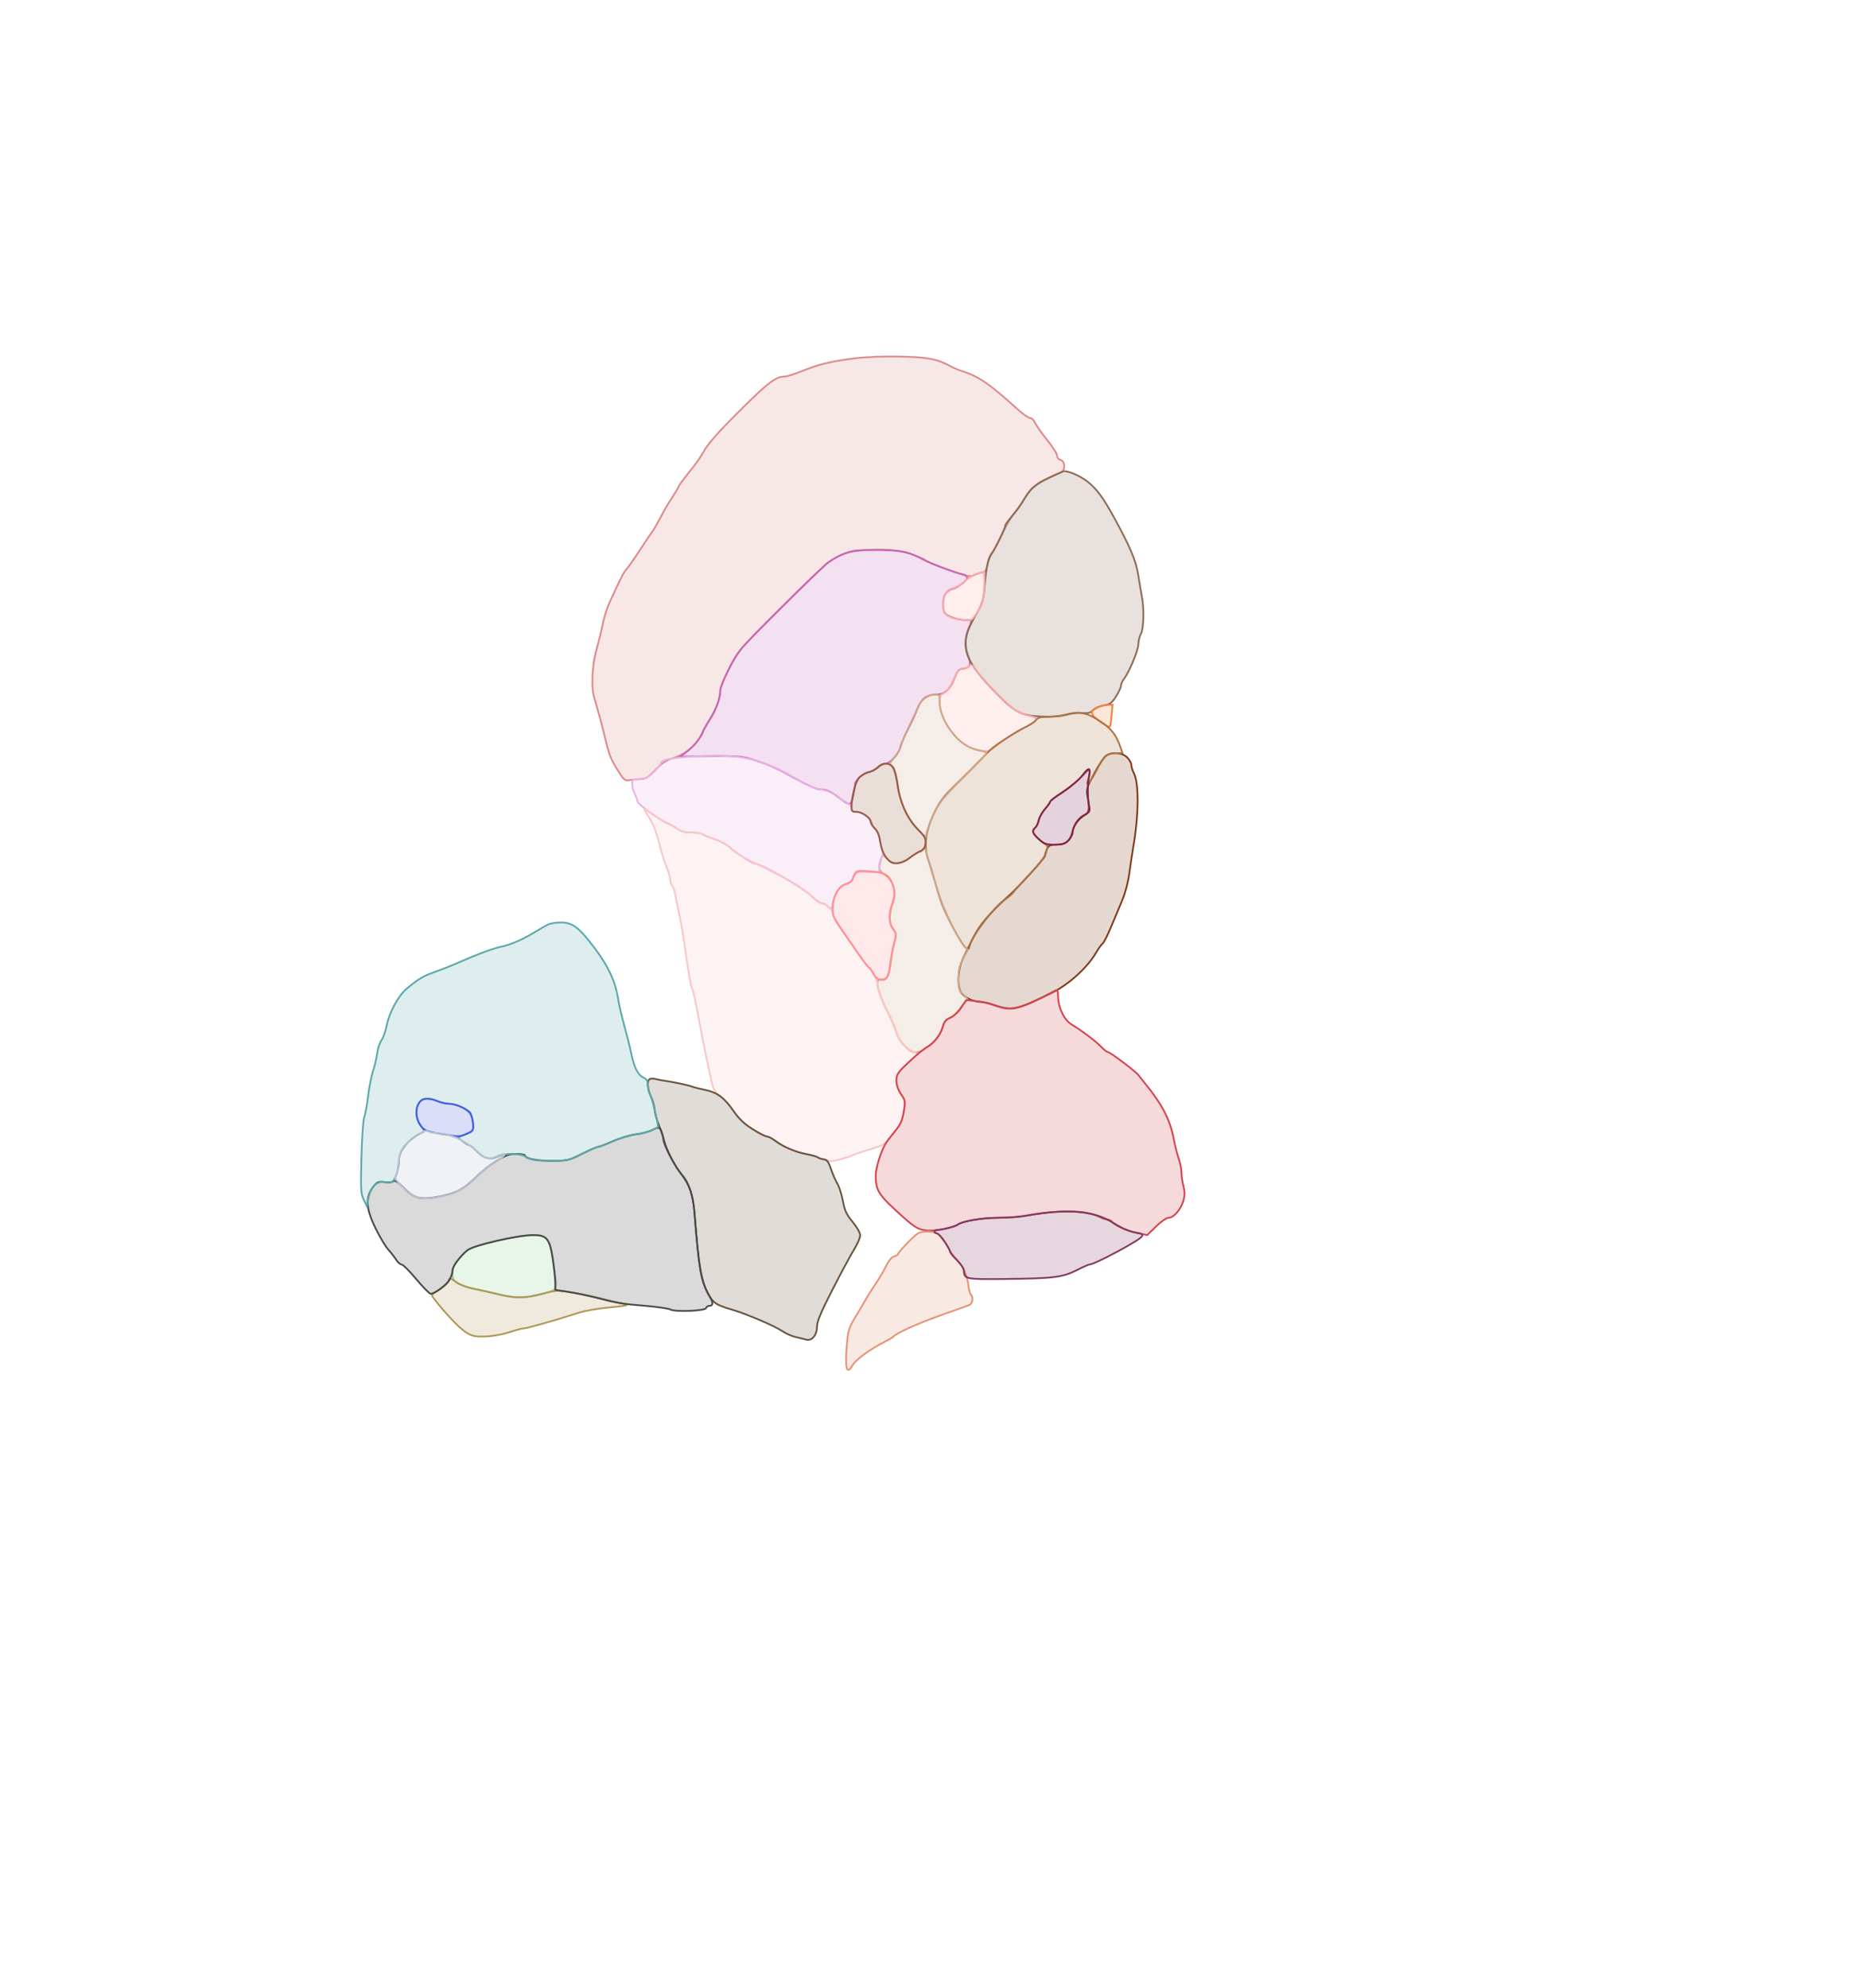 <svg xmlns="http://www.w3.org/2000/svg" width="1078" height="1151" viewBox="0 0 1078 1151" version="1.1">
    <path class="svg-region-V" d="M 494.267 207.505 C 480.885 209.210, 473.726 210.974, 463.850 214.998 C 459.808 216.645, 455.473 217.995, 454.218 217.997 C 449.327 218.004, 444.958 221.241, 430.463 235.602 C 414.960 250.962, 409.485 257.188, 406.662 262.673 C 405.763 264.419, 402.322 269.211, 399.014 273.322 C 395.706 277.434, 393 281.078, 393 281.419 C 393 281.760, 391.772 283.943, 390.270 286.270 C 388.769 288.596, 387.082 291.224, 386.520 292.109 C 385.959 292.994, 384.003 296.537, 382.172 299.984 C 380.342 303.431, 378.424 306.757, 377.909 307.375 C 377.394 307.994, 374.181 312.775, 370.769 318 C 367.356 323.225, 363.745 328.391, 362.743 329.481 C 361.027 331.346, 359.757 333.831, 353.018 348.500 C 351.502 351.800, 349.692 357.425, 348.996 361 C 348.301 364.575, 346.667 371.263, 345.366 375.862 C 342.862 384.712, 342.183 397.613, 343.914 403.429 C 345.930 410.199, 349.330 422.808, 350.538 428 C 352.633 436.997, 353.581 439.386, 357.636 445.882 C 361.371 451.866, 361.616 452.054, 365 451.547 C 366.925 451.258, 369.833 451.017, 371.463 451.011 C 373.727 451.003, 375.614 449.758, 379.463 445.731 C 383.314 441.703, 385.809 440.057, 390.060 438.740 C 397.011 436.587, 403.146 431.421, 406.083 425.247 C 407.325 422.636, 409.559 418.700, 411.047 416.500 C 414.274 411.727, 417 404.110, 417 399.866 C 417 396.683, 424.179 382.163, 428.800 376 C 431.919 371.841, 475.177 328.922, 479.500 325.698 C 486.373 320.573, 491.361 318.990, 502.678 318.342 C 515.885 317.587, 525.109 319.002, 532.297 322.888 C 537.023 325.442, 548.702 329.974, 558.193 332.936 C 560.675 333.710, 562.478 333.766, 563.693 333.105 C 564.687 332.563, 566.718 331.865, 568.206 331.552 C 570.388 331.094, 571.045 330.259, 571.595 327.242 C 571.970 325.184, 573.046 322.375, 573.987 321 C 574.927 319.625, 577.608 314.450, 579.945 309.500 C 582.282 304.550, 585.428 299.150, 586.936 297.500 C 588.443 295.850, 590.866 292.475, 592.320 290 C 593.774 287.525, 595.849 284.466, 596.931 283.203 C 598.943 280.852, 609.706 274.815, 613.750 273.769 C 616.818 272.976, 617.015 267.078, 614 266.290 C 612.857 265.991, 612 264.926, 612 263.805 C 612 262.726, 609.398 258.616, 606.218 254.671 C 603.038 250.727, 599.898 246.262, 599.239 244.750 C 598.581 243.238, 597.284 242, 596.356 242 C 595.429 242, 591.827 239.412, 588.353 236.250 C 573.348 222.592, 566.530 217.900, 557.500 215.019 C 555.300 214.316, 552.375 213.131, 551 212.385 C 542.506 207.774, 537.713 206.808, 521.500 206.439 C 511.351 206.207, 501.393 206.597, 494.267 207.505" stroke="#dd8a8a" fill="#dd8a8a" fill-opacity="0.2" fill-rule="evenodd"/><path class="svg-region-SV" d="M 494 318.980 C 489.520 319.847, 485.204 321.800, 479.509 325.537 C 477.864 326.617, 465.482 338.525, 451.994 352 C 427.916 376.055, 427.376 376.686, 422.235 386.717 C 419.356 392.336, 417 398.134, 417 399.601 C 417 404.135, 414.779 410.234, 410.807 416.608 C 408.713 419.967, 407 423.014, 407 423.378 C 407 425.324, 401.430 432.400, 397.865 434.983 L 393.763 437.955 411.131 437.727 C 425.677 437.537, 429.475 437.802, 434.500 439.357 C 445.265 442.687, 448.343 444.034, 460.118 450.560 C 467.614 454.716, 472.870 457, 474.933 457 C 478.515 457, 480.886 458.077, 486 462.029 C 491.970 466.642, 492.720 466.534, 493.930 460.892 C 494.518 458.147, 495 455.064, 495 454.040 C 495 451.783, 500.435 447, 503 447 C 504.016 447, 506.184 445.875, 507.818 444.500 C 509.452 443.125, 511.690 442, 512.791 442 C 515.388 442, 520.617 436.021, 521.488 432.057 C 521.861 430.356, 523.749 425.935, 525.684 422.232 C 527.618 418.530, 530.051 413.238, 531.089 410.472 C 533.269 404.667, 536.867 402, 542.519 402 C 547.018 402, 550.439 398.704, 552.896 392 C 554.219 388.391, 555.071 387.439, 557.200 387.191 C 561.534 386.685, 562.487 384.675, 560.613 379.991 C 558.474 374.646, 558.607 368.462, 560.973 363.250 C 562.976 358.836, 562.912 358.667, 559.332 358.950 C 556.097 359.206, 549.304 357.161, 547.545 355.402 C 545.234 353.092, 545.513 345.487, 548 343 C 549.100 341.900, 550.571 341, 551.268 341 C 553.354 341, 560 336.040, 560 334.483 C 560 333.688, 558.763 332.781, 557.250 332.467 C 552.907 331.566, 537.656 325.884, 536 324.551 C 535.175 323.886, 531.800 322.314, 528.500 321.056 C 523.738 319.240, 520.024 318.700, 510.500 318.439 C 503.900 318.257, 496.475 318.501, 494 318.980" stroke="#c666b5" fill="#c666b5" fill-opacity="0.2" fill-rule="evenodd"/><path class="svg-region-SF" d="M 615 273.046 C 614.175 273.491, 610.460 275.215, 606.745 276.877 C 599.545 280.099, 596.556 282.811, 592.283 290 C 590.812 292.475, 587.897 296.476, 585.804 298.891 C 583.712 301.306, 582 303.745, 582 304.312 C 582 305.807, 575.953 318.203, 574.260 320.177 C 572.196 322.584, 570.961 328.140, 570.071 339.022 C 569.340 347.955, 568.992 349.059, 564.452 356.873 C 554.751 373.569, 557.143 381.534, 578.248 402.800 C 588.007 412.634, 591.582 414.372, 602.989 414.831 C 609.393 415.088, 614.181 414.739, 617.520 413.772 C 620.259 412.979, 624.369 412.524, 626.654 412.761 C 629.904 413.098, 631.261 412.739, 632.890 411.110 C 634.035 409.965, 636.830 408.731, 639.101 408.368 C 642.612 407.806, 643.661 407.028, 646.115 403.158 C 647.702 400.656, 649 397.857, 649 396.939 C 649 396.021, 649.808 394.197, 650.796 392.885 C 653.947 388.702, 658.999 376.461, 659.035 372.920 C 659.055 371.039, 659.714 368.375, 660.500 367 C 662.156 364.103, 662.465 352.519, 661.078 345.299 C 660.571 342.660, 659.589 336.900, 658.895 332.500 C 657.620 324.410, 654.260 316.509, 644.635 298.960 C 638.818 288.354, 634.891 283.028, 630.001 279.110 C 624.939 275.055, 617.127 271.897, 615 273.046" stroke="#8c6b55" fill="#8c6b55" fill-opacity="0.2" fill-rule="evenodd"/><path class="svg-region-IF" d="M 635.250 409.491 C 631.431 411.151, 631.147 412.897, 634.250 415.641 C 637.309 418.346, 642.078 421.255, 642.599 420.734 C 642.833 420.500, 643.268 417.539, 643.565 414.154 L 644.106 408 641.303 408.039 C 639.761 408.061, 637.038 408.714, 635.250 409.491" stroke="#f2823b" fill="#f2823b" fill-opacity="0.2" fill-rule="evenodd"/><path class="svg-region-PF" d="M 567 331.652 C 563.633 332.761, 560.455 334.646, 557.629 337.210 C 555.986 338.700, 553.373 340.198, 551.822 340.539 C 548.022 341.374, 546 344.563, 546 349.723 C 546 355.477, 548.315 357.646, 555.402 358.531 C 558.463 358.913, 561.584 358.990, 562.337 358.701 C 563.091 358.412, 564.987 355.998, 566.551 353.338 C 568.943 349.269, 569.462 347.109, 569.820 339.750 C 570.053 334.938, 569.852 331.036, 569.372 331.079 C 568.893 331.122, 567.825 331.380, 567 331.652 M 560.500 386 C 560.160 386.550, 558.788 387, 557.451 387 C 555.428 387, 554.526 388.090, 552.077 393.491 C 550.107 397.834, 548.284 400.369, 546.567 401.152 C 544.396 402.140, 544 402.978, 544 406.578 C 544 412.134, 547.046 419.083, 552.158 425.188 C 556.795 430.728, 561.982 433.762, 568.292 434.627 C 571.897 435.121, 573.067 434.820, 575.545 432.762 C 581.089 428.158, 588.493 423.365, 594.250 420.652 C 600.933 417.501, 601.584 415.512, 596.250 414.537 C 594.188 414.160, 590.642 412.773, 588.371 411.454 C 584.036 408.938, 568.080 392.637, 565.231 387.814 C 563.536 384.944, 561.609 384.205, 560.500 386" stroke="#faaaaa" fill="#faaaaa" fill-opacity="0.2" fill-rule="evenodd"/><path class="svg-region-AAB" d="M 640.305 437.499 C 639.128 438.324, 636.063 442.936, 633.495 447.749 C 629.381 455.460, 628.907 456.976, 629.511 460.500 C 630.898 468.601, 630.664 470.332, 628 471.668 C 624.384 473.482, 622.115 476.656, 620.854 481.667 C 619.517 486.977, 616.919 489, 611.438 489 C 607.997 489, 607.131 489.418, 606.161 491.547 C 605.522 492.948, 605 494.705, 605 495.451 C 605 496.627, 590.219 512.976, 584.500 518.128 C 573.052 528.438, 566.904 535.671, 563.360 543 C 561.897 546.025, 559.418 551.032, 557.850 554.127 C 554.443 560.854, 553.851 570.915, 556.631 574.883 C 558.518 577.577, 563.703 579.986, 567.718 580.033 C 569.248 580.051, 572.975 580.936, 576 582 C 585.722 585.420, 587.884 584.944, 609 574.738 C 618.518 570.137, 629.470 560.232, 634.422 551.745 C 635.948 549.129, 637.714 546.654, 638.348 546.245 C 638.982 545.835, 641.013 541.900, 642.862 537.500 C 644.712 533.100, 647.670 526.056, 649.436 521.847 C 651.386 517.200, 653.120 510.718, 653.851 505.347 C 654.513 500.481, 655.482 494.025, 656.005 491 C 659.316 471.831, 659.485 453.417, 656.404 447.478 C 655.632 445.989, 655 443.902, 655 442.840 C 655 441.778, 653.895 439.805, 652.545 438.455 C 649.674 435.583, 643.706 435.117, 640.305 437.499" stroke="#7f3c1a" fill="#7f3c1a" fill-opacity="0.2" fill-rule="evenodd"/><path class="svg-region-APB" d="M 617.500 413.586 C 614.750 414.342, 609.938 414.970, 606.807 414.981 C 602.473 414.995, 600.801 415.433, 599.807 416.812 C 599.088 417.808, 596.274 419.691, 593.553 420.996 C 588.902 423.227, 578.577 429.778, 574.576 433.036 C 573.587 433.841, 570.241 437.150, 567.139 440.389 C 564.038 443.628, 557.724 449.928, 553.108 454.389 C 546.159 461.105, 544.017 463.962, 540.650 471 C 535.777 481.187, 534.691 490.425, 537.476 498 C 538.386 500.475, 539.972 505.650, 541.001 509.500 C 542.030 513.350, 543.788 519.120, 544.907 522.323 C 547.429 529.538, 556.264 546.024, 558.875 548.387 C 560.741 550.076, 560.834 550.037, 561.472 547.319 C 562.785 541.723, 575.289 525.273, 581.455 521.031 C 583.914 519.339, 586.280 517.327, 586.713 516.560 C 587.146 515.793, 591.325 511.158, 596 506.260 C 601.741 500.245, 604.885 496.079, 605.686 493.427 C 606.485 490.783, 606.535 489.381, 605.839 489.134 C 603.813 488.417, 598 482.770, 598 481.519 C 598 480.818, 598.621 479.730, 599.379 479.100 C 600.138 478.470, 601.037 476.563, 601.378 474.862 C 601.718 473.160, 603.347 470.230, 604.998 468.349 C 606.649 466.469, 608 464.529, 608 464.038 C 608 463.547, 610.813 461.445, 614.250 459.367 C 617.688 457.289, 622.853 453.094, 625.728 450.044 C 630.100 445.408, 630.960 444.858, 630.978 446.685 C 630.990 447.887, 630.536 450.091, 629.968 451.584 C 628.002 456.756, 631.770 452.213, 635.163 445.321 C 638.843 437.845, 641.024 436, 646.178 436 L 649.911 436 648.572 432.250 C 646.044 425.173, 643.490 421.937, 637 417.591 C 629.494 412.564, 624.752 411.590, 617.500 413.586" stroke="#ac7444" fill="#ac7444" fill-opacity="0.2" fill-rule="evenodd"/><path class="svg-region-PC" d="M 535.930 403.478 C 534.517 404.246, 532.540 406.816, 531.538 409.188 C 530.536 411.559, 527.753 417.550, 525.353 422.500 C 522.953 427.450, 520.992 432.272, 520.995 433.215 C 520.998 434.159, 519.592 436.534, 517.871 438.494 C 514.839 441.947, 514.798 442.119, 516.535 444.039 C 517.660 445.282, 518.800 449.211, 519.594 454.581 C 521.163 465.192, 525.529 474.624, 531.537 480.381 L 535.931 484.591 536.586 481.545 C 536.947 479.870, 538.832 475.125, 540.775 471 C 543.761 464.662, 546.173 461.641, 556.346 451.500 C 568.780 439.106, 571 436.724, 571 435.777 C 571 435.472, 569.333 434.910, 567.297 434.528 C 561.368 433.416, 556.565 430.453, 552.158 425.188 C 547 419.028, 544 412.125, 544 406.417 C 544 402.255, 543.841 402.002, 541.250 402.040 C 539.737 402.062, 537.344 402.709, 535.930 403.478 M 534.716 491.297 C 534.357 492.234, 533.436 493, 532.669 493 C 531.902 493, 529.591 494.339, 527.532 495.974 C 525.474 497.610, 522.232 499.241, 520.328 499.598 C 517.418 500.144, 516.407 499.806, 513.968 497.469 L 511.068 494.691 510.034 497.411 C 508.276 502.035, 508.851 504.358, 512.289 506.516 C 516.892 509.406, 518.881 515.482, 517.105 521.229 C 514.623 529.260, 514.584 534.518, 516.982 537.762 C 519.060 540.573, 519.087 540.904, 517.650 546.095 C 516.826 549.068, 515.848 554.200, 515.475 557.500 C 514.626 565.017, 513.580 567, 510.465 567 C 508.441 567, 508.001 567.493, 508.005 569.750 C 508.010 572.671, 510.917 580.257, 515.197 588.517 C 516.627 591.276, 518.304 595.415, 518.923 597.714 C 520.117 602.148, 524.785 607.587, 528.659 609.060 C 533.179 610.779, 543.790 601.869, 545.778 594.685 C 546.716 591.296, 547.656 590.171, 550.718 588.769 C 553.115 587.673, 555.335 585.566, 556.780 583.019 C 558.034 580.809, 559.544 579, 560.136 579 C 560.727 579, 559.814 577.694, 558.106 576.099 C 555.228 573.410, 555 572.705, 555 566.484 C 555 561.104, 555.529 558.798, 557.665 554.875 L 560.329 549.979 558.283 547.740 C 554.703 543.823, 546.341 526.683, 543.495 517.432 C 541.985 512.519, 540.096 506.475, 539.298 504 C 538.501 501.525, 537.291 497.271, 536.609 494.547 C 535.751 491.118, 535.169 490.118, 534.716 491.297" stroke="#cda789" fill="#cda789" fill-opacity="0.2" fill-rule="evenodd"/><path class="svg-region-DB" d="M 400 438.032 C 386.312 439.111, 383.191 439.823, 382.490 442.031 C 382.174 443.028, 380.133 445.454, 377.954 447.422 C 374.804 450.269, 373.177 451, 369.997 451 C 366.258 451, 366 451.186, 366 453.886 C 366 455.473, 366.672 458.060, 367.494 459.636 C 368.315 461.211, 369.005 463.175, 369.027 464 C 369.064 465.453, 382.450 475.149, 386.500 476.658 C 387.600 477.068, 390.025 478.437, 391.890 479.702 C 394.342 481.365, 396.706 482, 400.440 482 C 403.278 482, 406.027 482.391, 406.550 482.869 C 407.072 483.347, 410.226 484.638, 413.558 485.738 C 416.889 486.839, 420.939 488.985, 422.558 490.509 C 426.348 494.077, 435.511 500, 437.241 500 C 440.852 500, 465.379 514.238, 470.289 519.183 C 472.372 521.283, 474.905 523, 475.916 523 C 476.928 523, 478.315 523.675, 479 524.500 C 480.806 526.677, 482 526.341, 482 523.657 C 482 522.369, 483.048 519.331, 484.330 516.907 C 486.047 513.659, 487.400 512.368, 489.473 512 C 491.020 511.725, 492.672 510.712, 493.143 509.750 C 495.808 504.308, 495.478 504.490, 502.279 504.711 L 508.785 504.922 509.450 500.484 C 509.816 498.044, 510.541 495.784, 511.060 495.463 C 511.620 495.117, 511.648 494.189, 511.131 493.189 C 510.649 492.260, 509.931 489.263, 509.533 486.528 C 509.076 483.379, 508.112 481.067, 506.905 480.221 C 505.857 479.487, 505 478.202, 505 477.366 C 505 474.619, 499.405 470, 496.077 470 C 493.677 470, 493 469.564, 493 468.020 C 493 466.759, 491.639 465.306, 489.250 464.016 C 487.188 462.903, 484.298 461.032, 482.828 459.859 C 481.358 458.686, 477.815 457.356, 474.955 456.904 C 471.695 456.388, 467.094 454.480, 462.627 451.791 C 441.361 438.988, 427.243 435.886, 400 438.032" stroke="#e8b1e4" fill="#e8b1e4" fill-opacity="0.2" fill-rule="evenodd"/><path class="svg-region-MB" d="M 373 468.597 C 373 468.934, 374.404 471.290, 376.120 473.833 C 378.130 476.811, 380.091 481.904, 381.632 488.144 C 382.947 493.473, 384.908 499.782, 385.989 502.166 C 387.071 504.550, 387.966 507.648, 387.978 509.050 C 387.990 510.453, 388.529 512.129, 389.176 512.776 C 389.823 513.423, 390.695 516.101, 391.114 518.726 C 391.532 521.352, 392.363 525.525, 392.960 528 C 394.053 532.538, 395.025 538.245, 397.044 552 C 399.263 567.115, 400.005 571.142, 400.880 572.803 C 401.371 573.736, 402.963 581.025, 404.418 589 C 406.971 603.002, 409.925 617.431, 412.237 627.190 C 413.026 630.521, 414.239 632.537, 416.424 634.143 C 419.779 636.611, 422.097 639.265, 426.120 645.245 C 429.441 650.181, 440.793 658, 444.640 658 C 445.309 658, 446.546 658.689, 447.388 659.531 C 450.134 662.277, 460.910 667.052, 466.770 668.118 C 469.921 668.692, 472.928 669.575, 473.450 670.081 C 473.973 670.586, 475.345 671, 476.500 671 C 477.655 671, 479.054 671.454, 479.609 672.009 C 480.538 672.938, 489.419 670.718, 495.500 668.037 C 496.600 667.552, 500.710 666.223, 504.634 665.084 C 510.441 663.398, 512.302 662.331, 514.634 659.350 C 516.210 657.336, 518.542 654.420, 519.816 652.871 C 521.273 651.099, 522.533 647.638, 523.212 643.541 C 524.250 637.276, 524.190 636.882, 521.646 633.210 C 519.895 630.684, 519 628.080, 519 625.511 C 519 622.042, 519.650 621.027, 525.111 615.975 L 531.221 610.320 526.741 607.694 C 522.477 605.195, 520.288 602.096, 518.482 596 C 518.074 594.625, 516.584 591.250, 515.169 588.500 C 510.998 580.389, 508.010 572.678, 508.001 570 C 507.992 567.476, 504.801 561.396, 502.499 559.518 C 501.813 558.958, 498.833 554.969, 495.876 550.653 C 492.919 546.336, 488.607 540.036, 486.294 536.653 C 483.980 533.269, 482.054 529.825, 482.012 529 C 481.886 526.508, 479.465 524.058, 475.899 522.815 C 474.043 522.168, 471.169 520.219, 469.513 518.484 C 467.856 516.749, 463.350 513.505, 459.500 511.274 C 453.191 507.618, 449.195 505.570, 432.500 497.435 C 429.750 496.095, 425.722 493.364, 423.548 491.366 C 421.204 489.210, 417.137 486.920, 413.548 485.735 C 410.222 484.637, 407.072 483.347, 406.550 482.869 C 406.027 482.391, 403.283 482, 400.450 482 C 396.386 482, 394.373 481.372, 390.900 479.018 C 388.480 477.378, 386.105 476.028, 385.621 476.018 C 385.138 476.008, 382.101 474.197, 378.871 471.992 C 375.642 469.788, 373 468.260, 373 468.597" stroke="#f9c6c6" fill="#f9c6c6" fill-opacity="0.2" fill-rule="evenodd"/><path class="svg-region-LPl" d="M 606.500 575.777 C 595.270 581.933, 588.209 584.303, 582.951 583.681 C 580.229 583.358, 576.538 582.438, 574.751 581.635 C 572.963 580.833, 568.782 579.900, 565.461 579.563 L 559.421 578.948 556.155 583.582 C 554.359 586.130, 551.551 588.721, 549.916 589.338 C 547.678 590.183, 546.655 591.455, 545.782 594.480 C 544.366 599.381, 540.821 603.924, 536.631 606.205 C 534.909 607.142, 530.237 610.986, 526.250 614.747 C 519.612 621.007, 519 621.920, 519 625.560 C 519 628.204, 519.880 630.830, 521.626 633.400 C 524.137 637.095, 524.205 637.546, 523.191 643.666 C 522.345 648.772, 521.340 651.020, 518.220 654.783 C 516.069 657.377, 513.599 660.625, 512.730 662 C 510.106 666.154, 507 676.175, 507.006 680.465 C 507.017 688.786, 508.512 691.391, 518.619 700.701 C 529.534 710.755, 531.379 711.919, 537.185 712.411 C 541.288 712.759, 552.507 710.525, 554.500 708.963 C 557.062 706.954, 568.546 705, 577.784 705 C 583.281 705, 591.316 704.358, 595.640 703.574 C 614.060 700.231, 629.240 700.633, 636.973 704.669 C 638.363 705.394, 640.232 705.990, 641.128 705.994 C 642.023 705.997, 643.297 706.652, 643.958 707.450 C 645.755 709.615, 652.804 712.680, 658.834 713.919 L 664.167 715.015 669.281 710.007 C 672.161 707.187, 675.319 705, 676.510 705 C 679.444 705, 683.576 700.314, 685.044 695.322 C 685.984 692.127, 686.006 690.081, 685.137 686.629 C 684.512 684.146, 684 680.570, 684 678.683 C 684 676.796, 683.300 673.282, 682.445 670.876 C 681.590 668.469, 680.254 663.195, 679.475 659.156 C 677.334 648.044, 672.929 639.516, 663.052 627.358 C 661.649 625.631, 659.825 623.354, 659 622.299 C 657.161 619.948, 642.594 609, 641.305 609 C 640.793 609, 639.052 607.620, 637.437 605.932 C 634.360 602.719, 625.835 596.291, 620.182 592.923 C 616.195 590.548, 612.723 583.378, 612.591 577.250 C 612.541 574.913, 612.275 573.009, 612 573.018 C 611.725 573.028, 609.250 574.270, 606.500 575.777" stroke="#d2454f" fill="#d2454f" fill-opacity="0.2" fill-rule="evenodd"/><path class="svg-region-DMl" d="M 376.250 624.639 C 374.401 625.420, 374.731 630.190, 376.978 635.141 C 378.066 637.538, 378.977 640.850, 379.002 642.500 C 379.027 644.150, 380.160 648.200, 381.519 651.500 C 382.879 654.800, 383.993 658.336, 383.995 659.357 C 384.002 662.157, 389.607 673.331, 393.682 678.670 C 399.370 686.122, 401.228 691.379, 402.104 702.500 C 404.607 734.244, 405.644 740.490, 409.741 748.500 C 412.612 754.112, 414.463 755.427, 423 757.920 C 432.050 760.563, 448.085 767.387, 453.253 770.795 C 455.317 772.156, 458.692 773.624, 460.753 774.057 C 462.814 774.490, 465.471 775.146, 466.658 775.515 C 469.941 776.535, 473 772.933, 473 768.048 C 473 765.048, 475.130 759.930, 481.841 746.798 C 486.703 737.284, 492.328 726.826, 494.341 723.559 C 496.353 720.291, 498 716.512, 498 715.160 C 498 713.734, 496.162 710.469, 493.619 707.381 C 490.019 703.008, 489.016 700.850, 487.996 695.279 C 487.313 691.551, 485.893 687.071, 484.841 685.324 C 483.789 683.578, 482.117 679.753, 481.124 676.824 C 479.692 672.600, 478.822 671.429, 476.910 671.154 C 475.584 670.964, 474.050 670.443, 473.500 669.997 C 472.950 669.550, 470.025 668.724, 467 668.161 C 460.552 666.960, 453.882 664.132, 449.056 660.554 C 447.161 659.149, 444.911 657.974, 444.056 657.943 C 443.200 657.911, 439.478 655.999, 435.784 653.693 C 430.876 650.628, 427.905 647.821, 424.742 643.260 C 419.299 635.410, 415.217 632.386, 408.111 630.938 C 405.025 630.309, 401.600 629.438, 400.500 629.002 C 398.489 628.205, 390.080 626.428, 384.500 625.621 C 382.850 625.382, 380.600 624.945, 379.500 624.649 C 378.400 624.353, 376.938 624.349, 376.250 624.639" stroke="#68533d" fill="#68533d" fill-opacity="0.2" fill-rule="evenodd"/><path class="svg-region-VMl" d="M 525.951 718.969 C 522.678 722.252, 520 725.354, 520 725.861 C 520 726.368, 518.972 727.041, 517.716 727.356 C 516.250 727.724, 514.605 729.642, 513.120 732.715 C 511.847 735.347, 509.125 739.975, 507.071 743 C 505.016 746.025, 502.188 750.525, 500.787 753 C 499.385 755.475, 496.642 760.120, 494.691 763.322 C 491.927 767.858, 491.006 770.619, 490.519 775.822 C 488.981 792.278, 489.980 796.682, 493.758 790.098 C 495.482 787.095, 504.154 780.805, 512 776.867 C 514.475 775.625, 516.725 774.329, 517 773.988 C 518.718 771.858, 530.660 766.408, 544 761.665 C 552.525 758.635, 560.288 755.847, 561.250 755.471 C 563.097 754.748, 563.620 751.056, 562.102 749.450 C 561.609 748.928, 560.985 746.700, 560.717 744.500 C 559.978 738.431, 557.699 733.322, 553.900 729.212 C 552.013 727.170, 549.604 723.787, 548.546 721.693 C 545.047 714.765, 542.703 713, 536.999 713 C 532.103 713, 531.666 713.236, 525.951 718.969" stroke="#e59376" fill="#e59376" fill-opacity="0.2" fill-rule="evenodd"/><path class="svg-region-PMl" d="M 293 717.063 C 272.482 721.637, 271.454 722.091, 265.250 729.295 C 262.760 732.187, 262 734, 262 737.049 C 262 740.461, 262.460 741.309, 265.225 742.990 C 266.998 744.069, 270.936 745.421, 273.975 745.995 C 277.014 746.568, 283.046 747.961, 287.381 749.090 C 297.013 751.599, 304.219 751.688, 312.896 749.406 C 321.999 747.013, 322.351 746.640, 321.594 740.199 C 318.815 716.561, 317.930 714.949, 307.795 715.084 C 304.333 715.131, 297.675 716.021, 293 717.063" stroke="#90cf92" fill="#90cf92" fill-opacity="0.2" fill-rule="evenodd"/><path class="svg-region-PV" d="M 259.562 741.804 C 259.247 742.796, 256.967 744.886, 254.495 746.449 C 252.023 748.011, 250 749.498, 250 749.753 C 250 750.973, 260.662 763.405, 265.504 767.829 C 269.377 771.370, 272.113 773.012, 274.927 773.488 C 279.985 774.342, 288.958 773.234, 296 770.884 C 299.025 769.875, 302.309 769.038, 303.297 769.025 C 305.051 769.001, 321.980 764.171, 335 759.981 C 338.575 758.830, 346.176 757.476, 351.890 756.971 C 357.605 756.466, 362.488 755.845, 362.742 755.591 C 362.996 755.337, 361.471 754.816, 359.352 754.433 C 357.233 754.050, 352.125 752.848, 348 751.763 C 343.875 750.678, 336.467 749.117, 331.539 748.296 C 322.973 746.867, 322.196 746.897, 313.937 748.961 C 302.989 751.698, 299.121 751.727, 288.273 749.155 C 283.448 748.010, 276.935 746.580, 273.801 745.977 C 270.666 745.373, 266.483 743.781, 264.506 742.440 C 260.207 739.522, 260.283 739.532, 259.562 741.804" stroke="#b09658" fill="#b09658" fill-opacity="0.2" fill-rule="evenodd"/><path class="svg-region-LPVl" d="M 377.832 654.075 C 375.815 655.113, 371.540 656.264, 368.332 656.632 C 365.125 657, 359.052 658.808, 354.838 660.651 C 350.624 662.493, 346.663 664, 346.036 664 C 345.409 664, 341.289 665.800, 336.880 668 C 329.257 671.804, 328.408 672, 319.581 672 C 310.505 672, 304 670.707, 304 668.902 C 304 668.406, 301.758 668, 299.018 668 C 294.991 668, 292.826 668.740, 287.727 671.861 C 284.257 673.985, 279.005 678.073, 276.056 680.945 C 268.461 688.343, 264.354 690.638, 255.375 692.502 C 243.909 694.882, 240.079 694.048, 233.928 687.831 C 230.167 684.031, 228.633 683.060, 227.661 683.867 C 226.943 684.463, 224.766 684.674, 222.738 684.345 C 220.305 683.950, 218.658 684.209, 217.760 685.127 C 211.281 691.753, 211.223 698.489, 217.533 711.282 C 220.025 716.337, 223.319 721.828, 224.852 723.486 C 226.385 725.144, 228.406 727.737, 229.343 729.250 C 230.280 730.763, 231.688 732, 232.473 732 C 233.258 732, 237.095 735.825, 241 740.500 C 244.905 745.175, 248.662 749, 249.350 749 C 251.666 749, 258.540 743.867, 260.277 740.840 C 261.225 739.189, 262 736.765, 262 735.454 C 262 733.189, 266.165 727.494, 270.500 723.831 C 273.806 721.037, 299.940 715, 308.725 715 C 316.626 715, 318.281 717.054, 320.029 729.028 C 320.790 734.237, 321.432 740.348, 321.456 742.607 L 321.500 746.715 329.500 747.985 C 333.900 748.683, 340.875 750.131, 345 751.201 C 357.159 754.356, 360.416 754.899, 373.584 755.968 C 380.469 756.527, 387.030 757.481, 388.164 758.088 C 391.017 759.614, 408.196 758.915, 408.750 757.250 C 408.979 756.563, 409.778 756, 410.524 756 C 412.927 756, 413.094 754.202, 411.005 750.810 C 406.137 742.905, 404.656 734.866, 402.104 702.500 C 401.302 692.319, 398.896 684.759, 395.106 680.512 C 391.454 676.419, 386.020 666.176, 384.591 660.689 C 382.339 652.043, 382.146 651.854, 377.832 654.075" stroke="#494949" fill="#494949" fill-opacity="0.2" fill-rule="evenodd"/><path class="svg-region-Fl" d="M 317 535.350 C 315.625 536.086, 312.025 538.168, 309 539.977 C 301.938 544.199, 295.868 546.800, 290.097 548.077 C 285.041 549.194, 276.022 552.534, 266 556.998 C 262.425 558.591, 256.125 561.103, 252 562.581 C 244.712 565.193, 242.731 566.364, 235.446 572.369 C 230.763 576.229, 225.228 586.400, 223.899 593.586 C 223.303 596.812, 221.954 600.661, 220.900 602.140 C 219.847 603.619, 218.708 607.006, 218.369 609.665 C 218.029 612.324, 216.948 616.975, 215.966 620 C 214.983 623.025, 213.681 629.655, 213.071 634.733 C 212.462 639.812, 211.472 645.212, 210.872 646.733 C 210.272 648.255, 209.544 658.752, 209.253 670.060 C 208.774 688.733, 208.897 690.981, 210.596 694.560 L 212.466 698.500 213.048 695 C 214.350 687.166, 217.725 683.540, 222.937 684.374 C 226.192 684.894, 227.001 684.646, 228.243 682.744 C 229.743 680.446, 231.079 675.067, 231.036 671.500 C 230.971 666.188, 237.331 658.621, 244.243 655.785 C 245.838 655.130, 245.775 654.757, 243.493 651.395 C 240.607 647.141, 240.261 642.057, 242.615 638.465 C 244.509 635.575, 247.989 635.262, 253.346 637.500 C 255.320 638.325, 258.297 639, 259.961 639 C 264.439 639, 270.573 642.007, 272.398 645.096 C 273.279 646.588, 274 649.382, 274 651.305 C 274 654.502, 273.618 654.960, 269.541 656.646 L 265.082 658.490 267.791 660.709 C 269.281 661.930, 270.974 662.944, 271.554 662.964 C 272.133 662.984, 274.114 664.554, 275.955 666.454 C 280.084 670.714, 283.905 671.693, 288.145 669.578 C 292.661 667.325, 301.187 667.534, 305.226 669.996 C 307.936 671.648, 310.271 671.993, 318.772 671.996 C 328.767 672, 329.259 671.892, 337 668 C 341.376 665.800, 345.455 664, 346.066 664 C 346.676 664, 350.624 662.493, 354.838 660.651 C 359.052 658.808, 365.126 657, 368.336 656.632 C 373.033 656.093, 378.865 654.151, 380.812 652.477 C 381.454 651.925, 377.879 636.667, 376.468 633.939 C 375.661 632.377, 375 629.717, 375 628.028 C 375 625.781, 374.374 624.672, 372.665 623.893 C 369.375 622.394, 367.213 618.259, 365.576 610.336 C 364.799 606.576, 362.965 599.225, 361.500 594 C 360.035 588.775, 358.417 581.800, 357.904 578.500 C 356.314 568.274, 352.329 559.614, 344.284 548.906 C 335.192 536.805, 331.468 533.998, 324.518 534.006 C 321.758 534.010, 318.375 534.614, 317 535.350" stroke="#5ca7a9" fill="#5ca7a9" fill-opacity="0.2" fill-rule="evenodd"/><path class="svg-region-PCl" d="M 242.615 638.465 C 239.506 643.209, 241.436 651.521, 246.260 654.171 C 247.492 654.847, 250.750 655.714, 253.500 656.098 C 256.250 656.482, 260.203 657.128, 262.284 657.534 C 265.061 658.076, 267.153 657.784, 270.142 656.436 C 274.195 654.608, 274.214 654.575, 273.763 649.883 C 273.514 647.289, 272.677 644.550, 271.905 643.795 C 269.554 641.501, 263.381 639, 260.067 639 C 258.345 639, 255.320 638.325, 253.346 637.500 C 247.989 635.262, 244.509 635.575, 242.615 638.465" stroke="#465ee0" fill="#465ee0" fill-opacity="0.2" fill-rule="evenodd"/><path class="svg-region-VOC" d="M 495.328 505.132 C 494.716 505.884, 494.049 507.400, 493.845 508.500 C 493.614 509.752, 492.171 510.915, 489.988 511.609 C 485.383 513.074, 482.190 518.688, 482.081 525.514 C 482.011 529.849, 482.575 531.359, 486.250 536.671 C 488.587 540.049, 493.155 546.681, 496.401 551.407 C 499.646 556.133, 502.613 560, 502.993 560 C 503.374 560, 504.512 561.536, 505.523 563.413 C 506.788 565.763, 508.225 566.953, 510.134 567.233 C 513.562 567.736, 514.545 565.690, 516.010 555 C 516.575 550.875, 517.530 545.991, 518.131 544.147 C 519.071 541.260, 518.930 540.396, 517.112 537.937 C 514.596 534.534, 514.350 528.800, 516.500 523.654 C 518.398 519.112, 518.394 516.025, 516.484 511.251 C 514.479 506.242, 512.596 505.228, 503.814 504.432 C 498.152 503.919, 496.182 504.082, 495.328 505.132" stroke="#ff8f93" fill="#ff8f93" fill-opacity="0.2" fill-rule="evenodd"/><path class="svg-region-OABl" d="M 626.500 449.048 C 624.850 451.223, 620.013 455.310, 615.750 458.131 C 611.487 460.951, 608 463.635, 608 464.095 C 608 464.554, 606.649 466.469, 604.998 468.349 C 603.347 470.230, 601.718 473.160, 601.378 474.862 C 601.037 476.563, 600.138 478.470, 599.379 479.100 C 597.206 480.904, 597.730 482.556, 601.535 485.896 C 604.574 488.565, 605.842 489, 610.580 489 C 615.098 489, 616.533 488.558, 618.545 486.545 C 619.895 485.195, 621.003 483.058, 621.007 481.795 C 621.016 478.632, 624.118 474.215, 627.980 471.866 C 630.958 470.055, 631.154 469.617, 630.515 466.202 C 629.568 461.143, 629.557 454.348, 630.488 449.250 C 631.450 443.979, 630.385 443.925, 626.500 449.048" stroke="#81244d" fill="#81244d" fill-opacity="0.2" fill-rule="evenodd"/><path class="svg-region-SOTl" d="M 508.496 444.004 C 507.499 445.107, 505.037 446.451, 503.026 446.993 C 501.015 447.534, 498.451 448.995, 497.328 450.239 C 495.327 452.454, 493 461.556, 493 467.167 C 493 469.619, 493.386 470, 495.865 470 C 499.098 470, 504 473.385, 504 475.618 C 504 476.428, 505.068 478.159, 506.374 479.465 C 507.865 480.956, 509.018 483.632, 509.471 486.657 C 510.302 492.194, 511.919 495.712, 514.858 498.371 C 517.458 500.725, 522.705 499.947, 526.721 496.612 C 528.249 495.343, 530.850 493.670, 532.500 492.895 C 534.795 491.817, 535.574 490.716, 535.816 488.210 C 536.081 485.457, 535.400 484.191, 531.555 480.291 C 525.346 473.993, 521 464.525, 519.717 454.500 C 519.154 450.100, 517.974 445.502, 517.096 444.281 C 515.083 441.484, 510.899 441.349, 508.496 444.004" stroke="#995b45" fill="#995b45" fill-opacity="0.2" fill-rule="evenodd"/><path class="svg-region-BPCl" d="M 606.500 701.992 C 602.100 702.449, 596.076 703.312, 593.114 703.911 C 590.151 704.510, 583.241 705, 577.758 705 C 568.659 705, 557.200 706.929, 554.500 708.914 C 553.045 709.985, 545.621 712, 543.134 712 C 541.960 712, 541 712.450, 541 713 C 541 713.550, 541.628 714, 542.396 714 C 543.758 714, 550 722.729, 550 724.635 C 550 725.162, 551.800 727.352, 554 729.500 C 556.200 731.648, 558.014 734.327, 558.032 735.453 C 558.110 740.496, 558.968 740.680, 581.295 740.428 C 609.945 740.105, 615.041 739.492, 623.225 735.379 C 626.924 733.521, 630.349 732, 630.837 732 C 633.771 732, 659.841 718.036, 661.097 715.791 C 661.818 714.503, 661.178 714.104, 657.510 713.554 C 655.054 713.185, 651.122 711.767, 648.772 710.402 C 646.423 709.036, 643.825 707.526, 643 707.045 C 634.251 701.942, 622.571 700.325, 606.500 701.992" stroke="#83385f" fill="#83385f" fill-opacity="0.2" fill-rule="evenodd"/><path class="svg-region-PNl" d="M 243.811 655.808 C 232.602 663.280, 231.635 664.657, 230.504 674.752 C 230.118 678.190, 229.371 681.270, 228.844 681.597 C 228.316 681.923, 230.349 684.576, 233.360 687.493 C 240.700 694.602, 244.885 695.301, 259 691.773 C 264.809 690.321, 269.089 687.587, 276.500 680.596 C 279.800 677.483, 284.950 673.517, 287.945 671.783 C 293.686 668.459, 293.345 666.659, 287.501 669.433 C 283.362 671.397, 280.025 670.731, 276.845 667.306 C 271.102 661.121, 260.417 656.018, 253.184 656.006 C 251.361 656.003, 249.077 655.576, 248.109 655.058 C 246.866 654.393, 245.604 654.613, 243.811 655.808" stroke="#bbc0d1" fill="#bbc0d1" fill-opacity="0.2" fill-rule="evenodd"/>
    </svg>
